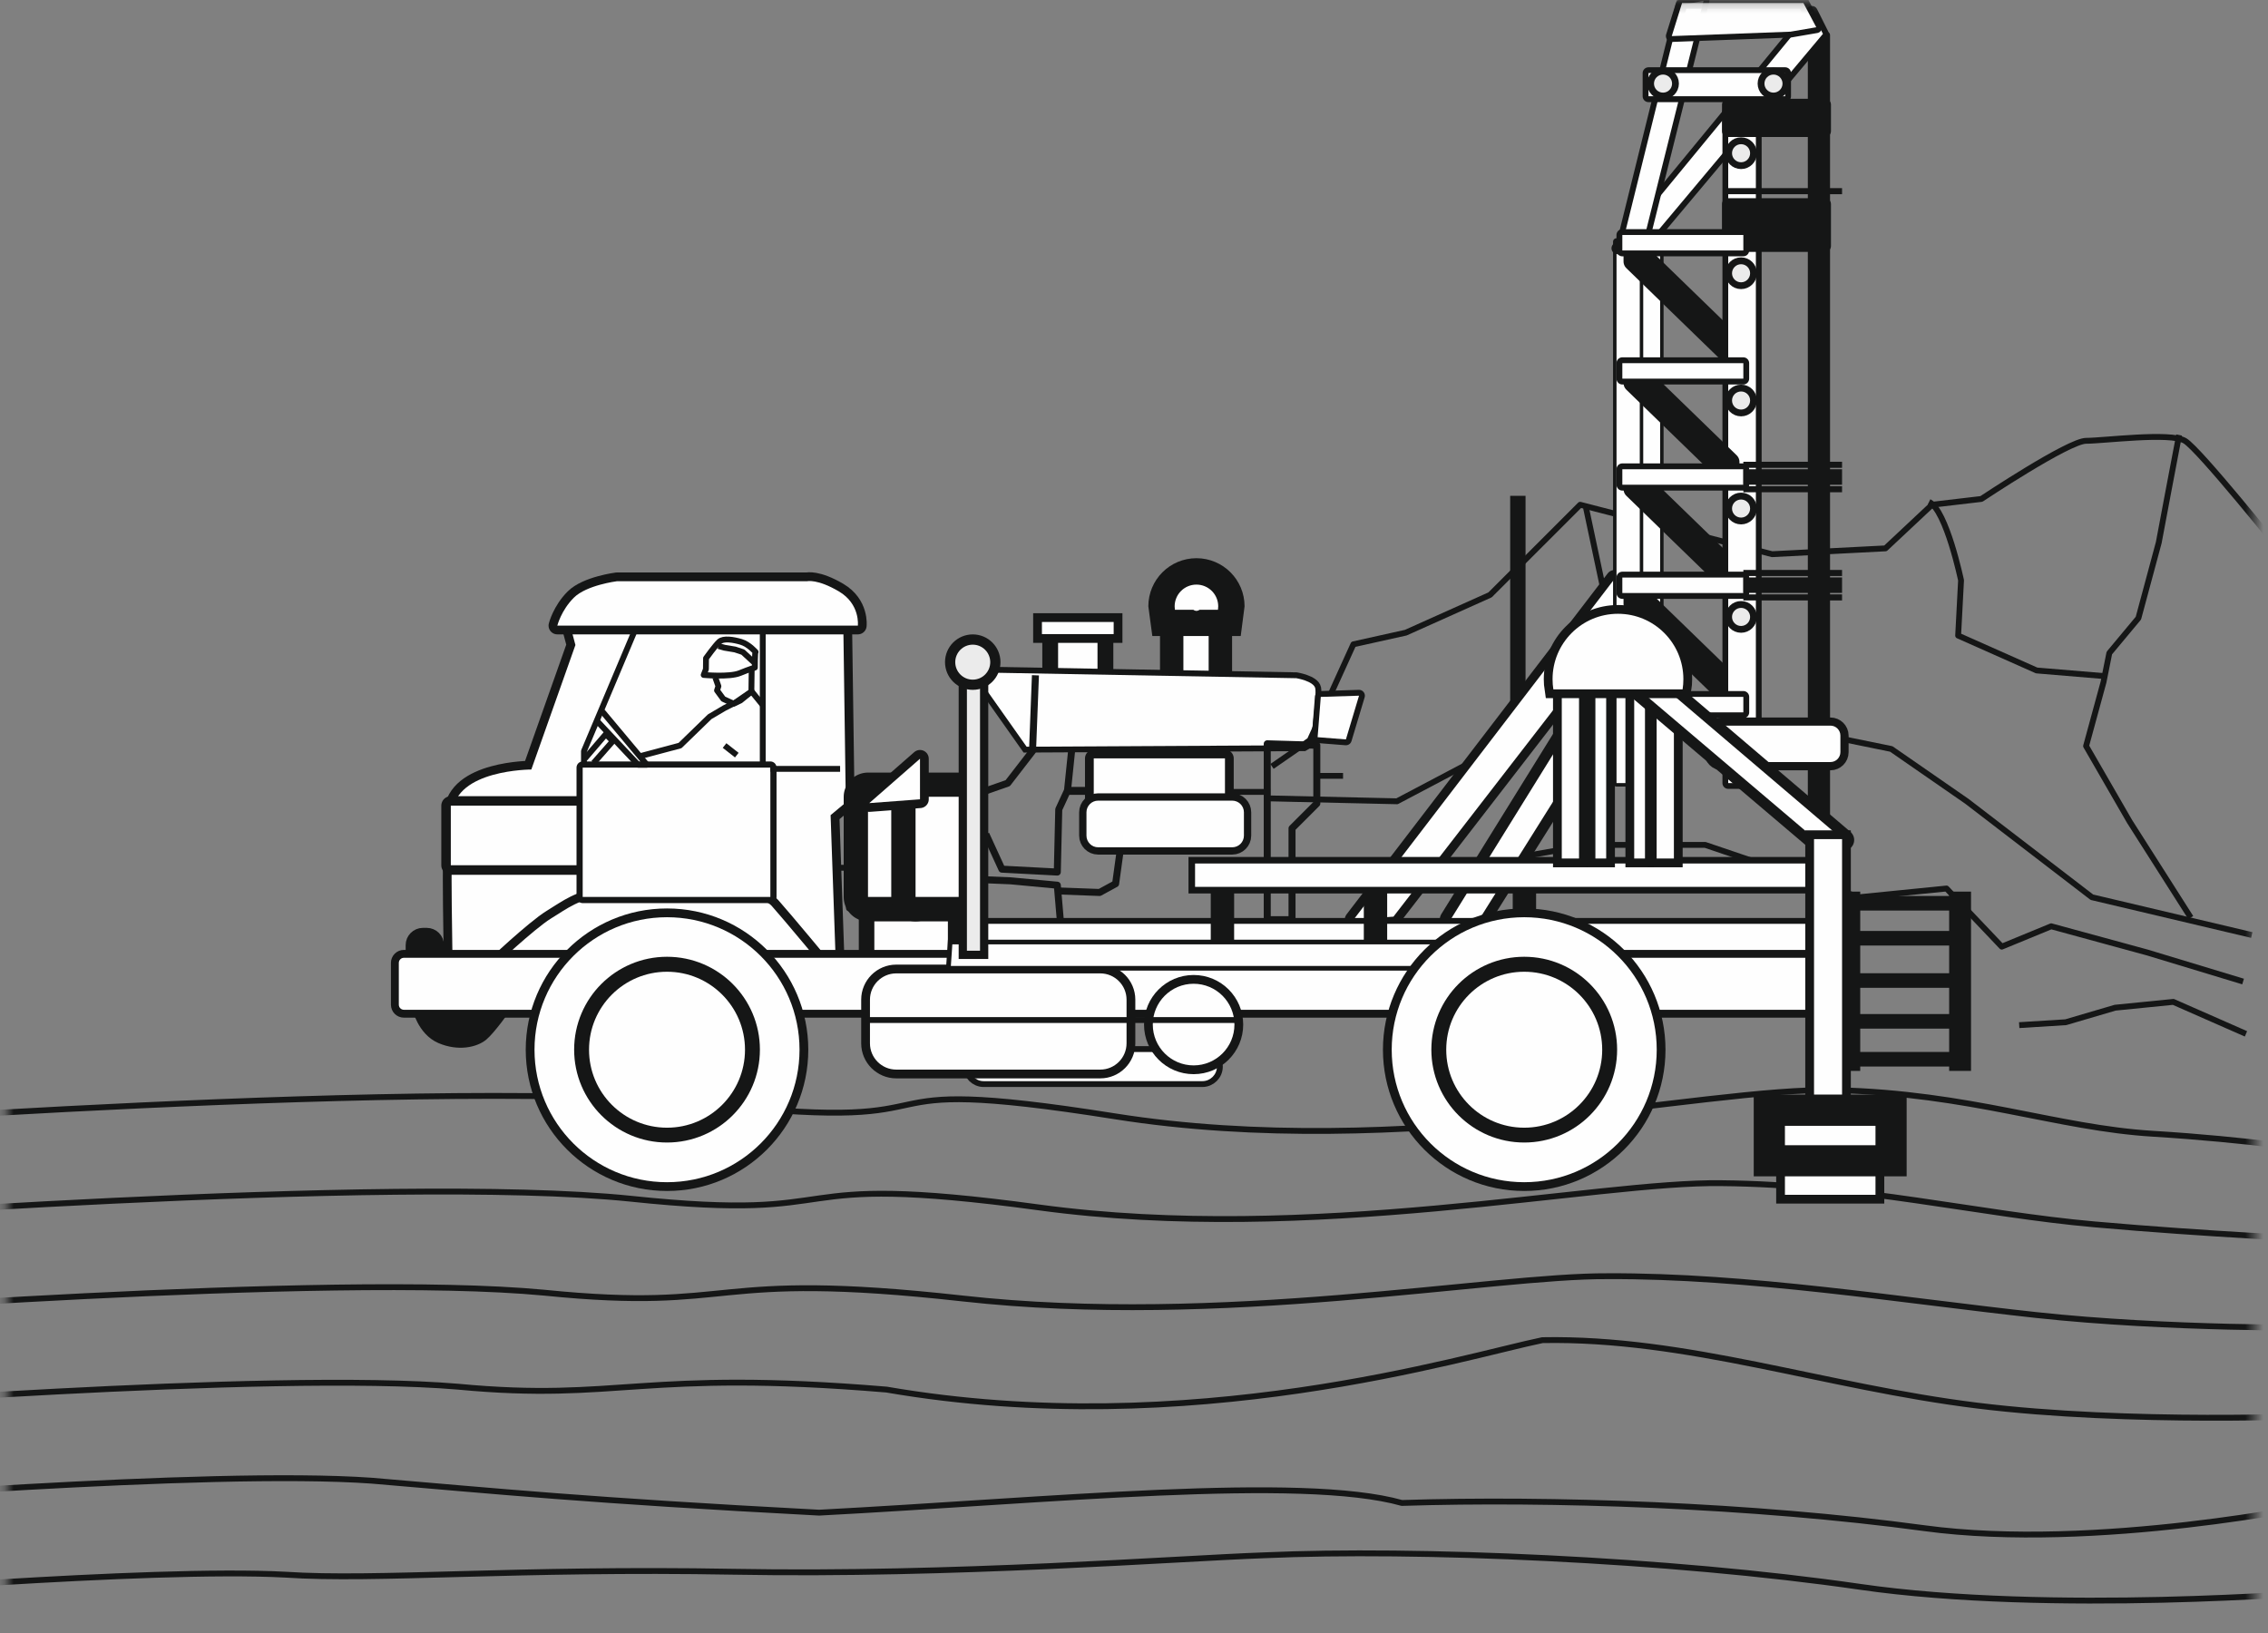 <?xml version="1.0" encoding="UTF-8"?>
<svg width="250px" height="180px" viewBox="0 0 250 180" version="1.1" xmlns="http://www.w3.org/2000/svg" xmlns:xlink="http://www.w3.org/1999/xlink">
    <rect x="0" y="0" width="250" height="180" fill="#808080" stroke="none"/>
    <!-- Generator: Sketch 51.2 (57519) - http://www.bohemiancoding.com/sketch -->
    <title>5</title>
    <desc>Created with Sketch.</desc>
    <defs>
        <polygon id="path-1" points="0.711 178.821 248.513 178.821 248.513 0.203 0.711 0.203"></polygon>
    </defs>
    <g id="5" stroke="none" stroke-width="1" fill="none" fill-rule="evenodd">
        <g id="Group-576">
            <polygon id="Stroke-382" stroke="#151616" stroke-width="3.485" points="116.635 69.893 120.979 69.893 120.979 73.79 116.635 73.79"></polygon>
            <mask id="mask-2" fill="white">
                <use xlink:href="#path-1"></use>
            </mask>
            <g id="Clip-385"></g>
            <polygon id="Fill-384" fill="#FEFEFE" mask="url(#mask-2)" points="116.633 73.793 120.977 73.793 120.977 69.895 116.633 69.895"></polygon>
            <polygon id="Stroke-386" stroke="#151616" stroke-width="5.161" mask="url(#mask-2)" points="130.446 74.119 133.231 74.119 133.231 66.992 130.446 66.992"></polygon>
            <polygon id="Fill-387" fill="#FEFEFE" mask="url(#mask-2)" points="130.444 74.127 133.229 74.127 133.229 67 130.444 67"></polygon>
            <path d="M131.884,64.43 C133.21,64.43 134.286,65.505 134.286,66.832 C134.286,66.959 134.275,67.083 134.257,67.205 L129.511,67.205 C129.492,67.083 129.482,66.959 129.482,66.832 C129.482,65.505 130.557,64.43 131.884,64.43 Z" id="Stroke-388" stroke="#151616" stroke-width="5.804" mask="url(#mask-2)"></path>
            <path d="M131.882,64.438 C133.208,64.438 134.284,65.514 134.284,66.84 C134.284,66.967 134.274,67.092 134.255,67.214 L129.509,67.214 C129.49,67.092 129.48,66.967 129.48,66.84 C129.48,65.514 130.555,64.438 131.882,64.438" id="Fill-389" fill="#FEFEFE" mask="url(#mask-2)"></path>
            <polygon id="Stroke-390" stroke="#151616" stroke-width="1.933" mask="url(#mask-2)" points="114.851 68.559 122.759 68.559 122.759 69.895 114.851 69.895"></polygon>
            <polygon id="Fill-391" fill="#FEFEFE" mask="url(#mask-2)" points="114.851 68.559 122.759 68.559 122.759 69.895 114.851 69.895"></polygon>
            <path d="M113.163,82.307 L107.378,74.112 L142.894,74.755 C142.894,74.755 144.822,75.076 144.983,75.88 C145.144,76.683 144.501,81.664 144.501,81.664 L143.697,82.146 L113.163,82.307 Z" id="Stroke-392" stroke="#151616" stroke-width="1.289" mask="url(#mask-2)"></path>
            <path d="M113.163,82.307 L107.378,74.112 L142.894,74.755 C142.894,74.755 144.822,75.076 144.983,75.88 C145.144,76.683 144.501,81.664 144.501,81.664 L143.697,82.146 L113.163,82.307 Z" id="Fill-393" fill="#FEFEFE" mask="url(#mask-2)"></path>
            <path d="M140.21,84.478 L144.376,81.594 L149.184,71.019 L154.953,69.738 L164.246,65.572 L174.182,55.638 L195.334,61.086 L207.833,60.445 L212.961,55.638 L218.409,54.997 C218.409,54.997 228.024,48.589 229.947,48.589 C231.869,48.589 239.241,47.627 240.843,48.589 C242.446,49.55 251.419,60.765 251.419,60.765" id="Stroke-394" stroke="#151616" stroke-width="0.645" stroke-linejoin="round" mask="url(#mask-2)"></path>
            <polyline id="Stroke-395" stroke="#151616" stroke-width="0.645" stroke-linejoin="round" mask="url(#mask-2)" points="139.89 88.003 153.991 88.323 177.066 76.147 208.474 82.555 216.807 88.323 230.588 98.898 248.214 103.064"></polyline>
            <path d="M174.823,55.959 L179.309,77.108" id="Stroke-396" stroke="#151616" stroke-width="0.645" stroke-linejoin="round" mask="url(#mask-2)"></path>
            <path d="M212.64,55.318 C214.563,56.279 216.165,63.97 216.165,63.97 L215.845,70.058 L224.498,73.903 L232.19,74.544" id="Stroke-397" stroke="#151616" stroke-width="0.645" stroke-linejoin="round" mask="url(#mask-2)"></path>
            <path d="M240.202,47.948 C239.882,49.55 237.959,59.804 237.959,59.804 L235.715,68.135 L232.51,71.981 L231.869,75.185 L229.947,82.235 L234.754,90.566 L241.484,101.141" id="Stroke-398" stroke="#151616" stroke-width="0.645" stroke-linejoin="round" mask="url(#mask-2)"></path>
            <path d="M158.798,96.014 C160.401,95.693 175.143,93.13 175.143,93.13 L187.963,93.13 L204.948,98.898 L214.563,97.937 L220.652,104.345 L226.101,102.102 L236.677,104.986 L247.253,108.191" id="Stroke-399" stroke="#151616" stroke-width="0.645" stroke-linejoin="round" mask="url(#mask-2)"></path>
            <polyline id="Stroke-400" stroke="#151616" stroke-width="0.645" stroke-linejoin="round" mask="url(#mask-2)" points="247.573 113.959 239.561 110.434 233.151 111.075 227.703 112.677 222.575 112.997"></polyline>
            <path d="M-25.802,124.329 C-25.802,124.329 49.512,118.561 78.997,121.766 C108.482,124.97 91.374,118.047 122.904,123.048 C154.433,128.049 187.577,119.807 202.385,120.164 C217.192,120.52 226.742,124.329 237.318,124.97 C247.894,125.611 255.906,126.893 255.906,126.893" id="Stroke-401" stroke="#151616" stroke-width="0.645" stroke-linejoin="round" mask="url(#mask-2)"></path>
            <path d="M-24.894,134.636 C-24.627,134.636 42.888,129.403 69.489,132.127 C95.075,134.824 84.477,129 114.511,133.088 C144.545,137.175 176.023,130.2 189.779,130.418 C204.95,130.555 218.196,133.836 230.855,134.957 C243.514,136.079 255.906,136.613 255.906,136.613" id="Stroke-402" stroke="#151616" stroke-width="0.645" stroke-linejoin="round" mask="url(#mask-2)"></path>
            <path d="M-23.986,144.944 C-23.452,144.944 36.265,140.244 59.981,142.487 C81.668,144.677 77.58,139.955 106.118,143.128 C134.656,146.302 164.47,140.594 177.173,140.672 C192.707,140.589 209.649,143.342 224.391,144.944 C239.134,146.546 255.906,146.333 255.906,146.333" id="Stroke-403" stroke="#151616" stroke-width="0.645" stroke-linejoin="round" mask="url(#mask-2)"></path>
            <path d="M-23.078,155.252 C-22.277,155.252 29.642,151.086 50.473,152.848 C68.261,154.531 70.683,150.909 97.725,153.169 C131.206,158.941 161.469,149.476 170.015,147.721 C185.912,147.419 201.103,152.849 217.929,154.931 C234.754,157.014 255.906,156.053 255.906,156.053" id="Stroke-404" stroke="#151616" stroke-width="0.645" stroke-linejoin="round" mask="url(#mask-2)"></path>
            <path d="M-22.17,165.559 C-21.102,165.559 23.018,161.927 40.966,163.21 C54.853,164.385 64.748,165.388 90.294,166.735 C115.459,165.413 143.453,162.553 154.525,165.666 C170.785,165.144 193.197,165.88 212.106,168.444 C231.015,171.007 255.906,165.773 255.906,165.773" id="Stroke-405" stroke="#151616" stroke-width="0.645" stroke-linejoin="round" mask="url(#mask-2)"></path>
            <path d="M-21.262,175.867 C-19.927,175.867 16.395,172.769 31.458,173.57 C41.446,174.238 56.89,172.817 80.94,173.25 C104.99,173.683 129.81,171.775 139.355,171.434 C155.978,170.693 184.01,171.862 205.002,174.906 C225.994,177.95 255.906,175.493 255.906,175.493" id="Stroke-406" stroke="#151616" stroke-width="0.645" stroke-linejoin="round" mask="url(#mask-2)"></path>
            <polygon id="Fill-407" fill="#151616" mask="url(#mask-2)" points="217.265 98.278 214.854 98.278 214.854 118.042 217.265 118.042"></polygon>
            <polygon id="Fill-408" fill="#151616" mask="url(#mask-2)" points="205.051 98.278 202.641 98.278 202.641 118.042 205.051 118.042"></polygon>
            <polygon id="Fill-409" fill="#151616" mask="url(#mask-2)" points="216.301 100.367 216.301 98.76 204.891 98.76 204.891 100.367"></polygon>
            <polygon id="Fill-410" fill="#151616" mask="url(#mask-2)" points="216.301 104.223 216.301 102.616 204.891 102.616 204.891 104.223"></polygon>
            <polygon id="Fill-411" fill="#151616" mask="url(#mask-2)" points="216.301 108.883 216.301 107.276 204.891 107.276 204.891 108.883"></polygon>
            <polygon id="Fill-412" fill="#151616" mask="url(#mask-2)" points="216.301 113.382 216.301 111.775 204.891 111.775 204.891 113.382"></polygon>
            <polygon id="Fill-413" fill="#151616" mask="url(#mask-2)" points="216.301 117.56 216.301 115.953 204.891 115.953 204.891 117.56"></polygon>
            <path d="M177.546,72.894 L159.886,101.379 L163.185,101.122 L178.803,76.229 C178.803,76.229 177.365,73.407 177.546,72.894 Z" id="Stroke-414" stroke="#151616" stroke-width="2.372" stroke-linejoin="round" mask="url(#mask-2)"></path>
            <path d="M177.552,72.891 L159.891,101.376 L163.191,101.12 L178.809,76.227 C178.809,76.227 177.37,73.404 177.552,72.891" id="Fill-415" fill="#FEFEFE" mask="url(#mask-2)"></path>
            <polygon id="Stroke-416" stroke="#151616" stroke-width="0.762" stroke-linejoin="round" mask="url(#mask-2)" points="180.431 26.641 182.995 26.641 182.995 86.318 180.431 86.318"></polygon>
            <polygon id="Fill-417" fill="#FEFEFE" mask="url(#mask-2)" points="180.431 26.638 182.995 26.638 182.995 86.316 180.431 86.316"></polygon>
            <polygon id="Fill-418" fill="#151616" mask="url(#mask-2)" points="166.466 54.653 168.16 54.653 168.16 81.4 166.466 81.4"></polygon>
            <path d="M177.979,63.795 L149.197,101.376 L153.599,101.038 L178.995,68.196 C178.995,68.196 177.641,64.472 177.979,63.795 Z" id="Stroke-419" stroke="#151616" stroke-width="1.933" stroke-linejoin="round" mask="url(#mask-2)"></path>
            <path d="M177.979,63.795 L149.197,101.376 L153.599,101.038 L178.995,68.196 C178.995,68.196 177.641,64.472 177.979,63.795" id="Fill-420" fill="#FEFEFE" mask="url(#mask-2)"></path>
            <polygon id="Stroke-421" stroke="#151616" stroke-width="0.762" stroke-linejoin="round" mask="url(#mask-2)" points="178.187 26.641 180.751 26.641 180.751 86.318 178.187 86.318"></polygon>
            <polygon id="Fill-422" fill="#FEFEFE" mask="url(#mask-2)" points="178.188 26.638 180.751 26.638 180.751 86.316 178.188 86.316"></polygon>
            <polygon id="Stroke-423" stroke="#151616" stroke-width="2.058" stroke-linejoin="round" mask="url(#mask-2)" points="190.71 37.519 179.99 27.116 179.99 28.822 190.71 39.225"></polygon>
            <polygon id="Fill-424" fill="#151616" mask="url(#mask-2)" points="190.704 37.523 179.984 27.12 179.984 28.826 190.704 39.229"></polygon>
            <polygon id="Stroke-425" stroke="#151616" stroke-width="2.058" stroke-linejoin="round" mask="url(#mask-2)" points="190.709 62.611 179.989 52.208 179.99 53.913 190.709 64.316"></polygon>
            <polygon id="Fill-426" fill="#151616" mask="url(#mask-2)" points="190.704 62.615 179.984 52.212 179.984 53.917 190.704 64.32"></polygon>
            <polygon id="Stroke-427" stroke="#151616" stroke-width="2.058" stroke-linejoin="round" mask="url(#mask-2)" points="190.709 75.278 179.989 64.875 179.989 66.58 190.71 76.983"></polygon>
            <polygon id="Fill-428" fill="#151616" mask="url(#mask-2)" points="190.704 75.282 179.984 64.879 179.984 66.584 190.704 76.987"></polygon>
            <polygon id="Fill-429" fill="#151616" mask="url(#mask-2)" points="169.323 95.965 166.747 95.965 166.747 106.731 169.323 106.731"></polygon>
            <polyline id="Stroke-430" stroke="#151616" stroke-width="0.773" stroke-linejoin="round" mask="url(#mask-2)" points="107.546 96.929 111.403 97.09 116.546 97.572 117.028 103.196 108.993 103.356"></polyline>
            <polygon id="Stroke-431" stroke="#151616" stroke-width="1.289" mask="url(#mask-2)" points="200.996 105.365 104.573 105.365 104.573 101.83 200.996 101.83"></polygon>
            <polygon id="Fill-432" fill="#FEFEFE" mask="url(#mask-2)" points="200.996 105.365 104.573 105.365 104.573 101.83 200.996 101.83"></polygon>
            <polygon id="Stroke-433" stroke="#151616" stroke-width="3.432" stroke-linejoin="round" mask="url(#mask-2)" points="96.38 105.428 104.487 105.428 104.487 98.859 96.38 98.859"></polygon>
            <polygon id="Fill-434" fill="#FEFEFE" mask="url(#mask-2)" points="96.378 105.435 104.485 105.435 104.485 98.866 96.378 98.866"></polygon>
            <polyline id="Stroke-435" stroke="#151616" stroke-width="0.645" stroke-linejoin="round" mask="url(#mask-2)" points="91.346 95.652 93.582 95.652 93.582 100.124 95.819 100.124"></polyline>
            <path d="M46.059,111.025 C46.059,111.025 46.618,113.541 48.575,114.379 C50.531,115.218 52.349,114.798 53.187,114.1 C54.026,113.401 55.703,111.025 55.703,111.025 L46.059,111.025 Z" id="Stroke-436" stroke="#151616" stroke-width="1.289" stroke-linejoin="round" mask="url(#mask-2)"></path>
            <path d="M46.059,111.025 C46.059,111.025 46.618,113.541 48.575,114.379 C50.531,115.218 52.349,114.798 53.187,114.1 C54.026,113.401 55.703,111.025 55.703,111.025 L46.059,111.025 Z" id="Fill-437" fill="#151616" mask="url(#mask-2)"></path>
            <path d="M46.618,102.919 L47.037,102.919 C47.729,102.919 48.295,103.485 48.295,104.177 L48.295,105.155 C48.295,105.847 47.729,106.413 47.037,106.413 L46.618,106.413 C45.926,106.413 45.36,105.847 45.36,105.155 L45.36,104.177 C45.36,103.485 45.926,102.919 46.618,102.919 Z" id="Stroke-438" stroke="#151616" stroke-width="1.289" stroke-linejoin="round" mask="url(#mask-2)"></path>
            <path d="M46.618,102.919 L47.037,102.919 C47.729,102.919 48.295,103.485 48.295,104.177 L48.295,105.155 C48.295,105.847 47.729,106.413 47.037,106.413 L46.618,106.413 C45.926,106.413 45.36,105.847 45.36,105.155 L45.36,104.177 C45.36,103.485 45.926,102.919 46.618,102.919" id="Fill-439" fill="#151616" mask="url(#mask-2)"></path>
            <path d="M92.953,68.609 L62.762,68.609 L63.428,71.096 L58.568,84.821 C58.568,84.821 50.182,84.82 49.902,89.572 C49.623,94.324 49.902,106.622 49.902,106.622 L57.17,106.902 L92.115,105.784 L91.556,89.852 L93.233,88.454 L92.953,68.609 Z" id="Stroke-440" stroke="#151616" stroke-width="1.933" stroke-linejoin="round" mask="url(#mask-2)"></path>
            <path d="M92.953,68.609 L62.762,68.609 L63.428,71.096 L58.568,84.821 C58.568,84.821 50.182,84.82 49.902,89.572 C49.623,94.324 49.902,106.622 49.902,106.622 L57.17,106.902 L92.115,105.784 L91.556,89.852 L93.233,88.454 L92.953,68.609 Z" id="Fill-441" fill="#FEFEFE" mask="url(#mask-2)"></path>
            <path d="M84.078,68.679 L84.078,98.727" id="Stroke-442" stroke="#151616" stroke-width="0.645" stroke-linejoin="round" mask="url(#mask-2)"></path>
            <polyline id="Stroke-443" stroke="#151616" stroke-width="0.645" stroke-linejoin="round" mask="url(#mask-2)" points="70.379 68.539 64.369 82.794 64.369 98.587 84.357 98.866"></polyline>
            <path d="M49.832,89.223 L64.369,89.223" id="Stroke-444" stroke="#151616" stroke-width="1.289" stroke-linejoin="round" mask="url(#mask-2)"></path>
            <path d="M49.832,94.953 L64.23,94.953" id="Stroke-445" stroke="#151616" stroke-width="1.289" stroke-linejoin="round" mask="url(#mask-2)"></path>
            <path d="M61.434,68.958 L94.561,68.958 C94.561,68.958 94.84,66.583 92.464,65.185 C90.088,63.788 88.97,64.067 88.97,64.067 L68.003,64.067 C68.003,64.067 64.649,64.486 63.251,65.884 C61.853,67.281 61.434,68.958 61.434,68.958 Z" id="Stroke-446" stroke="#151616" stroke-width="1.933" stroke-linejoin="round" mask="url(#mask-2)"></path>
            <path d="M61.434,68.958 L94.561,68.958 C94.561,68.958 94.84,66.583 92.464,65.185 C90.088,63.788 88.97,64.067 88.97,64.067 L68.003,64.067 C68.003,64.067 64.649,64.486 63.251,65.884 C61.853,67.281 61.434,68.958 61.434,68.958" id="Fill-447" fill="#FEFEFE" mask="url(#mask-2)"></path>
            <path d="M54.305,106.693 C54.305,106.693 58.918,102.36 60.735,101.242 C62.552,100.124 63.95,99.006 66.466,98.866 C68.982,98.727 78.347,98.866 78.347,98.866 C78.347,98.866 83.798,98.447 85.056,99.844 C86.314,101.242 91.066,106.972 91.066,106.972 C91.066,106.972 53.886,106.832 54.305,106.693 Z" id="Stroke-448" stroke="#151616" stroke-width="1.933" stroke-linejoin="round" mask="url(#mask-2)"></path>
            <path d="M54.305,106.693 C54.305,106.693 58.918,102.36 60.735,101.242 C62.552,100.124 63.95,99.006 66.466,98.866 C68.982,98.727 78.347,98.866 78.347,98.866 C78.347,98.866 83.798,98.447 85.056,99.844 C86.314,101.242 91.066,106.972 91.066,106.972 C91.066,106.972 53.886,106.832 54.305,106.693" id="Fill-449" fill="#FEFEFE" mask="url(#mask-2)"></path>
            <path d="M44.521,105.574 L200.115,105.574 C200.423,105.574 200.675,105.826 200.675,106.133 L200.675,110.746 C200.675,111.053 200.423,111.304 200.115,111.304 L44.521,111.304 C44.213,111.304 43.962,111.053 43.962,110.746 L43.962,106.133 C43.962,105.826 44.213,105.574 44.521,105.574 Z" id="Stroke-450" stroke="#151616" stroke-width="1.74" stroke-linejoin="round" mask="url(#mask-2)"></path>
            <path d="M44.521,105.574 L200.115,105.574 C200.423,105.574 200.674,105.826 200.674,106.133 L200.674,110.746 C200.674,111.053 200.423,111.304 200.115,111.304 L44.521,111.304 C44.213,111.304 43.962,111.053 43.962,110.746 L43.962,106.133 C43.962,105.826 44.213,105.574 44.521,105.574" id="Fill-451" fill="#FEFEFE" mask="url(#mask-2)"></path>
            <polygon id="Stroke-452" stroke="#151616" stroke-width="2.098" stroke-linejoin="round" mask="url(#mask-2)" points="64.229 88.809 49.693 88.809 49.693 95.377 64.229 95.377"></polygon>
            <polygon id="Fill-453" fill="#FEFEFE" mask="url(#mask-2)" points="64.23 88.804 49.693 88.804 49.693 95.372 64.23 95.372"></polygon>
            <polygon id="Stroke-454" stroke="#151616" stroke-width="1.359" stroke-linejoin="round" mask="url(#mask-2)" points="64.23 84.611 84.917 84.611 84.917 98.866 64.23 98.866"></polygon>
            <polygon id="Fill-455" fill="#FEFEFE" mask="url(#mask-2)" points="64.23 84.611 84.916 84.611 84.916 98.866 64.23 98.866"></polygon>
            <path d="M92.604,84.751 L84.916,84.751" id="Stroke-456" stroke="#151616" stroke-width="0.645" stroke-linejoin="round" mask="url(#mask-2)"></path>
            <path d="M73.525,101.102 C81.592,101.102 88.131,107.641 88.131,115.707 C88.131,123.773 81.592,130.311 73.525,130.311 C65.458,130.311 58.918,123.773 58.918,115.707 C58.918,107.641 65.458,101.102 73.525,101.102 Z" id="Stroke-457" stroke="#151616" stroke-width="1.933" stroke-linejoin="round" mask="url(#mask-2)"></path>
            <path d="M73.525,101.102 C81.592,101.102 88.131,107.641 88.131,115.707 C88.131,123.773 81.592,130.311 73.525,130.311 C65.458,130.311 58.918,123.773 58.918,115.707 C58.918,107.641 65.458,101.102 73.525,101.102" id="Fill-458" fill="#FEFEFE" mask="url(#mask-2)"></path>
            <path d="M73.526,107.104 C78.274,107.104 82.122,110.952 82.122,115.699 C82.122,120.445 78.274,124.294 73.526,124.294 C68.778,124.294 64.93,120.445 64.93,115.699 C64.93,110.952 68.778,107.104 73.526,107.104 Z" id="Stroke-459" stroke="#151616" stroke-width="3.285" stroke-linejoin="round" mask="url(#mask-2)"></path>
            <path d="M73.525,107.112 C78.272,107.112 82.121,110.96 82.121,115.707 C82.121,120.454 78.272,124.302 73.525,124.302 C68.777,124.302 64.928,120.454 64.928,115.707 C64.928,110.96 68.777,107.112 73.525,107.112" id="Fill-460" fill="#FEFEFE" mask="url(#mask-2)"></path>
            <polygon id="Stroke-461" stroke="#151616" stroke-width="5.362" stroke-linejoin="round" mask="url(#mask-2)" points="95.681 87.839 100.923 87.839 100.923 98.879 95.681 98.879"></polygon>
            <polygon id="Fill-462" fill="#FEFEFE" mask="url(#mask-2)" points="95.679 87.825 100.921 87.825 100.921 98.866 95.679 98.866"></polygon>
            <polygon id="Stroke-463" stroke="#151616" stroke-width="5.362" stroke-linejoin="round" mask="url(#mask-2)" points="106.164 87.839 100.923 87.839 100.923 98.879 106.164 98.879"></polygon>
            <polygon id="Fill-464" fill="#FEFEFE" mask="url(#mask-2)" points="106.162 87.825 100.921 87.825 100.921 98.866 106.162 98.866"></polygon>
            <polygon id="Stroke-465" stroke="#151616" stroke-width="1.933" stroke-linejoin="round" mask="url(#mask-2)" points="101.41 88.105 101.41 83.633 95.819 88.524"></polygon>
            <polygon id="Fill-466" fill="#FEFEFE" mask="url(#mask-2)" points="101.41 88.105 101.41 83.633 95.819 88.524"></polygon>
            <polyline id="Stroke-467" stroke="#151616" stroke-width="0.773" stroke-linejoin="round" mask="url(#mask-2)" points="114.135 74.434 113.814 82.789 111.082 86.324 107.868 87.449"></polyline>
            <polyline id="Stroke-468" stroke="#151616" stroke-width="0.773" stroke-linejoin="round" mask="url(#mask-2)" points="118.153 82.468 117.671 87.127 116.706 89.216 116.546 96.125 110.439 95.804 108.671 91.948"></polyline>
            <polyline id="Stroke-469" stroke="#151616" stroke-width="0.773" stroke-linejoin="round" mask="url(#mask-2)" points="116.867 98.214 121.206 98.375 122.974 97.411 123.617 92.751 122.813 88.413 121.528 87.127 117.671 87.127"></polyline>
            <path d="M117.831,87.288 L140.009,87.288" id="Stroke-470" stroke="#151616" stroke-width="0.645" stroke-linejoin="round" mask="url(#mask-2)"></path>
            <polygon id="Stroke-471" stroke="#151616" stroke-width="0.773" stroke-linejoin="round" mask="url(#mask-2)" points="139.687 81.986 139.687 101.371 142.419 101.371 142.419 91.305 145.151 88.573 145.151 82.146"></polygon>
            <path d="M144.83,85.52 L148.044,85.52" id="Stroke-472" stroke="#151616" stroke-width="0.645" stroke-linejoin="round" mask="url(#mask-2)"></path>
            <polygon id="Fill-473" fill="#151616" mask="url(#mask-2)" points="152.908 95.965 150.332 95.965 150.332 106.731 152.908 106.731"></polygon>
            <polygon id="Stroke-474" stroke="#151616" stroke-width="1.933" stroke-linejoin="round" mask="url(#mask-2)" points="120.564 83.594 135.027 83.594 135.027 88.235 120.564 88.235"></polygon>
            <polygon id="Fill-475" fill="#FEFEFE" mask="url(#mask-2)" points="120.564 83.592 135.027 83.592 135.027 88.233 120.564 88.233"></polygon>
            <path d="M121.044,88.25 L135.83,88.25 C136.537,88.25 137.115,88.829 137.115,89.535 L137.115,92.107 C137.115,92.814 136.537,93.392 135.83,93.392 L121.044,93.392 C120.337,93.392 119.759,92.814 119.759,92.107 L119.759,89.535 C119.759,88.829 120.337,88.25 121.044,88.25 Z" id="Stroke-476" stroke="#151616" stroke-width="1.611" stroke-linejoin="round" mask="url(#mask-2)"></path>
            <path d="M121.045,88.252 L135.831,88.252 C136.538,88.252 137.116,88.83 137.116,89.537 L137.116,92.109 C137.116,92.816 136.538,93.394 135.831,93.394 L121.045,93.394 C120.338,93.394 119.76,92.816 119.76,92.109 L119.76,89.537 C119.76,88.83 120.338,88.252 121.045,88.252" id="Fill-477" fill="#FEFEFE" mask="url(#mask-2)"></path>
            <path d="M108.43,115.958 L132.536,115.958 C133.42,115.958 134.143,116.681 134.143,117.564 L134.143,117.565 C134.143,118.448 133.42,119.171 132.536,119.171 L108.43,119.171 C107.546,119.171 106.823,118.448 106.823,117.565 L106.823,117.564 C106.823,116.681 107.546,115.958 108.43,115.958 Z" id="Stroke-478" stroke="#151616" stroke-width="1.289" stroke-linejoin="round" mask="url(#mask-2)"></path>
            <path d="M108.43,115.958 L132.536,115.958 C133.42,115.958 134.143,116.681 134.143,117.564 L134.143,117.565 C134.143,118.448 133.42,119.171 132.536,119.171 L108.43,119.171 C107.546,119.171 106.823,118.448 106.823,117.565 L106.823,117.564 C106.823,116.681 107.546,115.958 108.43,115.958" id="Fill-479" fill="#FEFEFE" mask="url(#mask-2)"></path>
            <path d="M98.787,107.293 L121.286,107.293 C122.877,107.293 124.179,108.595 124.179,110.185 L124.179,115.006 C124.179,116.597 122.877,117.898 121.286,117.898 L98.787,117.898 C97.197,117.898 95.895,116.597 95.895,115.006 L95.895,110.185 C95.895,108.595 97.197,107.293 98.787,107.293 Z" id="Stroke-480" stroke="#151616" stroke-width="1.933" mask="url(#mask-2)"></path>
            <path d="M98.787,107.293 L121.286,107.293 C122.877,107.293 124.179,108.595 124.179,110.185 L124.179,115.006 C124.179,116.597 122.877,117.898 121.286,117.898 L98.787,117.898 C97.197,117.898 95.895,116.597 95.895,115.006 L95.895,110.185 C95.895,108.595 97.197,107.293 98.787,107.293" id="Fill-481" fill="#FEFEFE" mask="url(#mask-2)"></path>
            <path d="M131.572,108.436 C134.057,108.436 136.071,110.451 136.071,112.935 C136.071,115.42 134.057,117.435 131.572,117.435 C129.087,117.435 127.072,115.42 127.072,112.935 C127.072,110.451 129.087,108.436 131.572,108.436 Z" id="Stroke-482" stroke="#151616" stroke-width="1.933" mask="url(#mask-2)"></path>
            <path d="M131.572,108.436 C134.057,108.436 136.071,110.451 136.071,112.935 C136.071,115.42 134.057,117.435 131.572,117.435 C129.087,117.435 127.072,115.42 127.072,112.935 C127.072,110.451 129.087,108.436 131.572,108.436" id="Fill-483" fill="#FEFEFE" mask="url(#mask-2)"></path>
            <path d="M95.573,112.435 L136.392,112.435" id="Stroke-484" stroke="#151616" stroke-width="0.645" mask="url(#mask-2)"></path>
            <polygon id="Fill-485" fill="#151616" mask="url(#mask-2)" points="136.037 95.965 133.461 95.965 133.461 106.731 136.037 106.731"></polygon>
            <polygon id="Fill-486" fill="#FEFEFE" mask="url(#mask-2)" points="104.734 103.838 158.958 103.838 158.565 106.731 104.537 106.731"></polygon>
            <polygon id="Stroke-487" stroke="#151616" stroke-width="0.516" mask="url(#mask-2)" points="104.734 103.838 158.958 103.838 158.565 106.731 104.537 106.731"></polygon>
            <path d="M168.013,101.102 C176.08,101.102 182.62,107.641 182.62,115.707 C182.62,123.773 176.08,130.311 168.013,130.311 C159.946,130.311 153.407,123.773 153.407,115.707 C153.407,107.641 159.946,101.102 168.013,101.102 Z" id="Stroke-488" stroke="#151616" stroke-width="1.933" stroke-linejoin="round" mask="url(#mask-2)"></path>
            <path d="M168.013,101.102 C176.08,101.102 182.62,107.641 182.62,115.707 C182.62,123.773 176.08,130.311 168.013,130.311 C159.946,130.311 153.407,123.773 153.407,115.707 C153.407,107.641 159.946,101.102 168.013,101.102" id="Fill-489" fill="#FEFEFE" mask="url(#mask-2)"></path>
            <path d="M168.016,107.104 C172.763,107.104 176.612,110.952 176.612,115.699 C176.612,120.445 172.763,124.294 168.016,124.294 C163.268,124.294 159.419,120.445 159.419,115.699 C159.419,110.952 163.268,107.104 168.016,107.104 Z" id="Stroke-490" stroke="#151616" stroke-width="3.285" stroke-linejoin="round" mask="url(#mask-2)"></path>
            <path d="M168.013,107.112 C172.761,107.112 176.61,110.96 176.61,115.707 C176.61,120.454 172.761,124.302 168.013,124.302 C163.266,124.302 159.417,120.454 159.417,115.707 C159.417,110.96 163.266,107.112 168.013,107.112" id="Fill-491" fill="#FEFEFE" mask="url(#mask-2)"></path>
            <polygon id="Stroke-492" stroke="#151616" stroke-width="1.448" mask="url(#mask-2)" points="200.217 97.759 200.217 95.184 131.73 95.184 131.73 97.759"></polygon>
            <polygon id="Fill-493" fill="#FEFEFE" mask="url(#mask-2)" points="200.218 97.756 200.218 95.181 131.731 95.181 131.731 97.756"></polygon>
            <polyline id="Stroke-494" stroke="#151616" stroke-width="0.645" stroke-linejoin="round" mask="url(#mask-2)" points="64.469 83.62 66.779 80.926 67.549 81.695 65.431 84.101"></polyline>
            <polyline id="Stroke-495" stroke="#151616" stroke-width="0.645" stroke-linejoin="round" mask="url(#mask-2)" points="65.816 79.482 70.34 84.294 71.303 84.294 66.394 78.424"></polyline>
            <path d="M83.288,71.867 C83.288,71.867 82.552,71.013 81.703,70.758 C80.853,70.503 79.741,70.321 79.291,70.731 C78.841,71.14 77.826,72.558 77.826,72.558 L77.812,73.763 L77.567,74.398 C77.567,74.398 80.399,74.66 81.541,74.197 C82.683,73.734 83.207,73.586 83.207,73.586 C83.207,73.586 83.204,71.819 83.288,71.867 Z" id="Stroke-496" stroke="#151616" stroke-width="0.645" stroke-linejoin="round" mask="url(#mask-2)"></path>
            <polyline id="Stroke-497" stroke="#151616" stroke-width="0.645" stroke-linejoin="round" mask="url(#mask-2)" points="78.847 74.673 79.189 75.638 79.038 76.104 79.726 77.042 80.865 77.569 81.614 77.216 82.824 76.239 82.861 73.613"></polyline>
            <polyline id="Stroke-498" stroke="#151616" stroke-width="0.645" stroke-linejoin="round" mask="url(#mask-2)" points="84.103 77.75 82.852 76.21 81.024 77.461 79.868 78.039 78.232 79.001 74.96 82.177 70.629 83.331"></polyline>
            <path d="M79.868,82.177 L81.216,83.235" id="Stroke-499" stroke="#151616" stroke-width="0.645" stroke-linejoin="round" mask="url(#mask-2)"></path>
            <polyline id="Stroke-500" stroke="#151616" stroke-width="0.645" stroke-linejoin="round" mask="url(#mask-2)" points="79.195 71.206 79.868 71.399 81.024 71.591 81.89 71.88 83.141 73.035"></polyline>
            <polygon id="Stroke-501" stroke="#151616" stroke-width="0.762" stroke-linejoin="round" mask="url(#mask-2)" points="199.658 3.868 201.343 3.868 201.343 91.068 199.658 91.068"></polygon>
            <polygon id="Fill-502" fill="#151616" mask="url(#mask-2)" points="199.66 3.867 201.344 3.867 201.344 91.067 199.66 91.067"></polygon>
            <polygon id="Stroke-503" stroke="#151616" stroke-width="1.289" stroke-linejoin="round" mask="url(#mask-2)" points="200.938 3.735 180.716 27.851 178.279 27.364 199.719 1.299"></polygon>
            <polygon id="Fill-504" fill="#FEFEFE" mask="url(#mask-2)" points="200.938 3.735 180.716 27.851 178.279 27.364 199.719 1.299"></polygon>
            <polygon id="Stroke-505" stroke="#151616" stroke-width="1.289" stroke-linejoin="round" mask="url(#mask-2)" points="185.345 0.568 178.767 27.12 180.959 27.364 187.781 0.081"></polygon>
            <polygon id="Fill-506" fill="#FEFEFE" mask="url(#mask-2)" points="185.345 0.568 178.767 27.12 180.959 27.364 187.781 0.081"></polygon>
            <polygon id="Stroke-507" stroke="#151616" stroke-width="1.273" stroke-linejoin="round" mask="url(#mask-2)" points="190.5 12.26 193.548 12.26 193.548 86.316 190.5 86.316"></polygon>
            <polygon id="Fill-508" fill="#FEFEFE" mask="url(#mask-2)" points="190.5 12.261 193.548 12.261 193.548 86.316 190.5 86.316"></polygon>
            <path d="M201.772,79.991 L189.852,79.991 C189.249,79.991 188.757,80.483 188.757,81.085 L188.757,82.91 C188.757,83.512 189.249,84.004 189.852,84.004 L201.772,84.004 C202.374,84.004 202.867,83.512 202.867,82.91 L202.867,81.085 C202.867,80.483 202.374,79.991 201.772,79.991 Z" id="Stroke-509" stroke="#151616" stroke-width="1.807" stroke-linejoin="round" mask="url(#mask-2)"></path>
            <path d="M201.771,79.984 L189.85,79.984 C189.248,79.984 188.756,80.476 188.756,81.078 L188.756,82.903 C188.756,83.505 189.248,83.998 189.85,83.998 L201.771,83.998 C202.373,83.998 202.865,83.505 202.865,82.903 L202.865,81.078 C202.865,80.476 202.373,79.984 201.771,79.984" id="Fill-510" fill="#FEFEFE" mask="url(#mask-2)"></path>
            <polygon id="Stroke-511" stroke="#151616" stroke-width="1.289" stroke-linejoin="round" mask="url(#mask-2)" points="192.167 76.815 181.446 76.815 181.446 78.521 192.167 78.521"></polygon>
            <polygon id="Fill-512" fill="#FEFEFE" mask="url(#mask-2)" points="192.167 76.815 181.446 76.815 181.446 78.521 192.167 78.521"></polygon>
            <polygon id="Stroke-513" stroke="#151616" stroke-width="1.289" stroke-linejoin="round" mask="url(#mask-2)" points="201.181 22.491 190.461 22.491 190.461 27.12 201.181 27.12"></polygon>
            <polygon id="Fill-514" fill="#151616" mask="url(#mask-2)" points="201.181 22.492 190.461 22.492 190.461 27.12 201.181 27.12"></polygon>
            <polygon id="Stroke-515" stroke="#151616" stroke-width="1.289" stroke-linejoin="round" mask="url(#mask-2)" points="201.181 11.531 190.461 11.531 190.461 14.454 201.181 14.454"></polygon>
            <polygon id="Fill-516" fill="#151616" mask="url(#mask-2)" points="201.181 11.53 190.461 11.53 190.461 14.453 201.181 14.453"></polygon>
            <polygon id="Stroke-517" stroke="#151616" stroke-width="2.058" stroke-linejoin="round" mask="url(#mask-2)" points="190.71 50.918 179.99 40.515 179.99 42.22 190.71 52.623"></polygon>
            <polygon id="Fill-518" fill="#151616" mask="url(#mask-2)" points="190.704 50.922 179.984 40.519 179.984 42.224 190.704 52.627"></polygon>
            <polygon id="Stroke-519" stroke="#151616" stroke-width="1.289" stroke-linejoin="round" mask="url(#mask-2)" points="192.165 40.031 178.827 40.031 178.827 41.737 192.165 41.737"></polygon>
            <polygon id="Fill-520" fill="#FEFEFE" mask="url(#mask-2)" points="192.167 40.031 178.829 40.031 178.829 41.737 192.167 41.737"></polygon>
            <polygon id="Stroke-521" stroke="#151616" stroke-width="1.289" stroke-linejoin="round" mask="url(#mask-2)" points="192.165 51.724 178.827 51.724 178.827 53.43 192.165 53.43"></polygon>
            <polygon id="Fill-522" fill="#FEFEFE" mask="url(#mask-2)" points="192.167 51.724 178.829 51.724 178.829 53.43 192.167 53.43"></polygon>
            <polygon id="Stroke-523" stroke="#151616" stroke-width="1.289" stroke-linejoin="round" mask="url(#mask-2)" points="192.165 63.661 178.827 63.661 178.827 65.366 192.165 65.366"></polygon>
            <polygon id="Fill-524" fill="#FEFEFE" mask="url(#mask-2)" points="192.167 63.661 178.829 63.661 178.829 65.366 192.167 65.366"></polygon>
            <polygon id="Stroke-525" stroke="#151616" stroke-width="1.289" stroke-linejoin="round" mask="url(#mask-2)" points="192.165 25.902 178.827 25.902 178.827 27.608 192.165 27.608"></polygon>
            <polygon id="Fill-526" fill="#FEFEFE" mask="url(#mask-2)" points="192.167 25.902 178.829 25.902 178.829 27.608 192.167 27.608"></polygon>
            <polygon id="Stroke-527" stroke="#151616" stroke-width="1.289" stroke-linejoin="round" mask="url(#mask-2)" points="196.776 8.06 181.713 8.06 181.713 10.614 196.776 10.614"></polygon>
            <polygon id="Fill-528" fill="#FEFEFE" mask="url(#mask-2)" points="196.776 8.053 181.713 8.053 181.713 10.608 196.776 10.608"></polygon>
            <polygon id="Stroke-529" stroke="#151616" stroke-width="1.289" stroke-linejoin="round" mask="url(#mask-2)" points="185.414 0.324 198.784 0.324 200.206 3.004 197.361 3.491 184.276 3.978"></polygon>
            <polygon id="Fill-530" fill="#FEFEFE" mask="url(#mask-2)" points="185.415 0.324 198.785 0.324 200.207 3.004 197.362 3.491 184.277 3.978"></polygon>
            <path d="M183.315,8.215 C183.866,8.215 184.312,8.661 184.312,9.211 C184.312,9.762 183.866,10.208 183.315,10.208 C182.765,10.208 182.319,9.762 182.319,9.211 C182.319,8.661 182.765,8.215 183.315,8.215 Z" id="Stroke-531" stroke="#151616" stroke-width="1.504" mask="url(#mask-2)"></path>
            <path d="M183.314,8.218 C183.865,8.218 184.311,8.664 184.311,9.215 C184.311,9.765 183.865,10.211 183.314,10.211 C182.764,10.211 182.318,9.765 182.318,9.215 C182.318,8.664 182.764,8.218 183.314,8.218" id="Fill-532" fill="#EBEBEB" mask="url(#mask-2)"></path>
            <path d="M195.491,8.215 C196.041,8.215 196.487,8.661 196.487,9.211 C196.487,9.762 196.041,10.208 195.491,10.208 C194.94,10.208 194.494,9.762 194.494,9.211 C194.494,8.661 194.94,8.215 195.491,8.215 Z" id="Stroke-533" stroke="#151616" stroke-width="1.504" mask="url(#mask-2)"></path>
            <path d="M195.49,8.218 C196.04,8.218 196.487,8.664 196.487,9.215 C196.487,9.765 196.04,10.211 195.49,10.211 C194.939,10.211 194.493,9.765 194.493,9.215 C194.493,8.664 194.939,8.218 195.49,8.218" id="Fill-534" fill="#EBEBEB" mask="url(#mask-2)"></path>
            <path d="M191.918,29.121 C192.468,29.121 192.915,29.567 192.915,30.118 C192.915,30.668 192.468,31.114 191.918,31.114 C191.367,31.114 190.921,30.668 190.921,30.118 C190.921,29.567 191.367,29.121 191.918,29.121 Z" id="Stroke-535" stroke="#151616" stroke-width="1.504" mask="url(#mask-2)"></path>
            <path d="M191.917,29.124 C192.467,29.124 192.914,29.571 192.914,30.121 C192.914,30.672 192.467,31.118 191.917,31.118 C191.366,31.118 190.92,30.672 190.92,30.121 C190.92,29.571 191.366,29.124 191.917,29.124" id="Fill-536" fill="#EBEBEB" mask="url(#mask-2)"></path>
            <path d="M191.918,43.147 C192.468,43.147 192.915,43.593 192.915,44.144 C192.915,44.694 192.468,45.14 191.918,45.14 C191.367,45.14 190.921,44.694 190.921,44.144 C190.921,43.593 191.367,43.147 191.918,43.147 Z" id="Stroke-537" stroke="#151616" stroke-width="1.504" mask="url(#mask-2)"></path>
            <path d="M191.917,43.15 C192.467,43.15 192.914,43.596 192.914,44.147 C192.914,44.698 192.467,45.144 191.917,45.144 C191.366,45.144 190.92,44.698 190.92,44.147 C190.92,43.596 191.366,43.15 191.917,43.15" id="Fill-538" fill="#EBEBEB" mask="url(#mask-2)"></path>
            <path d="M191.918,55.056 C192.468,55.056 192.915,55.502 192.915,56.053 C192.915,56.603 192.468,57.049 191.918,57.049 C191.367,57.049 190.921,56.603 190.921,56.053 C190.921,55.502 191.367,55.056 191.918,55.056 Z" id="Stroke-539" stroke="#151616" stroke-width="1.504" mask="url(#mask-2)"></path>
            <path d="M191.917,55.059 C192.467,55.059 192.914,55.505 192.914,56.056 C192.914,56.606 192.467,57.052 191.917,57.052 C191.366,57.052 190.92,56.606 190.92,56.056 C190.92,55.505 191.366,55.059 191.917,55.059" id="Fill-540" fill="#EBEBEB" mask="url(#mask-2)"></path>
            <path d="M191.918,67.002 C192.468,67.002 192.915,67.448 192.915,67.999 C192.915,68.549 192.468,68.995 191.918,68.995 C191.367,68.995 190.921,68.549 190.921,67.999 C190.921,67.448 191.367,67.002 191.918,67.002 Z" id="Stroke-541" stroke="#151616" stroke-width="1.504" mask="url(#mask-2)"></path>
            <path d="M191.917,67.005 C192.467,67.005 192.914,67.451 192.914,68.002 C192.914,68.552 192.467,68.999 191.917,68.999 C191.366,68.999 190.92,68.552 190.92,68.002 C190.92,67.451 191.366,67.005 191.917,67.005" id="Fill-542" fill="#EBEBEB" mask="url(#mask-2)"></path>
            <path d="M191.918,15.889 C192.468,15.889 192.915,16.335 192.915,16.886 C192.915,17.436 192.468,17.882 191.918,17.882 C191.367,17.882 190.921,17.436 190.921,16.886 C190.921,16.335 191.367,15.889 191.918,15.889 Z" id="Stroke-543" stroke="#151616" stroke-width="1.504" mask="url(#mask-2)"></path>
            <path d="M191.917,15.892 C192.467,15.892 192.914,16.339 192.914,16.889 C192.914,17.44 192.467,17.886 191.917,17.886 C191.366,17.886 190.92,17.44 190.92,16.889 C190.92,16.339 191.366,15.892 191.917,15.892" id="Fill-544" fill="#EBEBEB" mask="url(#mask-2)"></path>
            <polygon id="Stroke-545" stroke="#151616" stroke-width="1.933" mask="url(#mask-2)" points="172.154 76.097 174.056 76.097 174.056 94.631 172.154 94.631"></polygon>
            <polygon id="Fill-546" fill="#FEFEFE" mask="url(#mask-2)" points="172.154 76.097 174.056 76.097 174.056 94.631 172.154 94.631"></polygon>
            <polygon id="Stroke-547" stroke="#151616" stroke-width="1.933" mask="url(#mask-2)" points="182.611 76.097 184.512 76.097 184.512 94.631 182.611 94.631"></polygon>
            <polygon id="Fill-548" fill="#FEFEFE" mask="url(#mask-2)" points="182.611 76.097 184.512 76.097 184.512 94.631 182.611 94.631"></polygon>
            <polygon id="Stroke-549" stroke="#151616" stroke-width="1.933" mask="url(#mask-2)" points="175.858 76.097 177.046 76.097 177.046 94.631 175.858 94.631"></polygon>
            <polygon id="Fill-550" fill="#FEFEFE" mask="url(#mask-2)" points="175.859 76.097 177.048 76.097 177.048 94.631 175.859 94.631"></polygon>
            <polygon id="Stroke-551" stroke="#151616" stroke-width="1.933" mask="url(#mask-2)" points="180.136 76.097 181.324 76.097 181.324 94.631 180.136 94.631"></polygon>
            <polygon id="Fill-552" fill="#FEFEFE" mask="url(#mask-2)" points="180.137 76.097 181.325 76.097 181.325 94.631 180.137 94.631"></polygon>
            <path d="M180.072,72.895 L203.199,92.589 L199.9,92.332 L179.528,75.043 C179.528,75.043 180.254,73.408 180.072,72.895 Z" id="Stroke-553" stroke="#151616" stroke-width="2.372" stroke-linejoin="round" mask="url(#mask-2)"></path>
            <path d="M180.066,72.891 L203.192,92.584 L199.893,92.328 L179.521,75.039 C179.521,75.039 180.247,73.404 180.066,72.891" id="Fill-554" fill="#FEFEFE" mask="url(#mask-2)"></path>
            <path d="M178.348,67.655 C182.33,67.655 185.558,70.883 185.558,74.865 C185.558,75.246 185.528,75.621 185.471,75.986 L171.224,75.986 C171.167,75.621 171.137,75.246 171.137,74.865 C171.137,70.883 174.365,67.655 178.348,67.655 Z" id="Stroke-555" stroke="#151616" stroke-width="1.933" mask="url(#mask-2)"></path>
            <path d="M178.348,67.655 C182.33,67.655 185.558,70.883 185.558,74.865 C185.558,75.246 185.528,75.621 185.471,75.986 L171.224,75.986 C171.167,75.621 171.137,75.246 171.137,74.865 C171.137,70.883 174.365,67.655 178.348,67.655" id="Fill-556" fill="#FEFEFE" mask="url(#mask-2)"></path>
            <polygon id="Stroke-557" stroke="#151616" stroke-width="1.933" mask="url(#mask-2)" points="203.049 92.492 199.96 92.492 199.96 123.62 203.049 123.62"></polygon>
            <polygon id="Fill-558" fill="#FEFEFE" mask="url(#mask-2)" points="203.049 92.492 199.96 92.492 199.96 123.62 203.049 123.62"></polygon>
            <polygon id="Stroke-559" stroke="#151616" stroke-width="1.933" mask="url(#mask-2)" points="196.754 124.096 206.735 124.096 206.735 131.699 196.754 131.699"></polygon>
            <polygon id="Fill-560" fill="#FEFEFE" mask="url(#mask-2)" points="196.752 124.096 206.734 124.096 206.734 131.699 196.752 131.699"></polygon>
            <polygon id="Stroke-561" stroke="#151616" stroke-width="6.874" mask="url(#mask-2)" points="196.75 124.088 206.731 124.088 206.731 126.226 196.75 126.226"></polygon>
            <polygon id="Fill-562" fill="#FEFEFE" mask="url(#mask-2)" points="196.752 124.096 206.734 124.096 206.734 126.234 196.752 126.234"></polygon>
            <polygon id="Fill-563" fill="#151616" mask="url(#mask-2)" points="192.167 51.724 203.049 51.724 203.049 53.43 192.167 53.43"></polygon>
            <polygon id="Fill-564" fill="#151616" mask="url(#mask-2)" points="192.167 50.899 203.049 50.899 203.049 51.568 192.167 51.568"></polygon>
            <polygon id="Fill-565" fill="#151616" mask="url(#mask-2)" points="192.167 53.592 203.049 53.592 203.049 54.261 192.167 54.261"></polygon>
            <polygon id="Fill-566" fill="#151616" mask="url(#mask-2)" points="192.167 63.649 203.049 63.649 203.049 65.354 192.167 65.354"></polygon>
            <polygon id="Fill-567" fill="#151616" mask="url(#mask-2)" points="192.167 62.823 203.049 62.823 203.049 63.492 192.167 63.492"></polygon>
            <polygon id="Fill-568" fill="#151616" mask="url(#mask-2)" points="192.167 65.516 203.049 65.516 203.049 66.185 192.167 66.185"></polygon>
            <polygon id="Fill-569" fill="#151616" mask="url(#mask-2)" points="190.255 20.736 203.049 20.736 203.049 21.406 190.255 21.406"></polygon>
            <polygon id="Stroke-570" stroke="#151616" stroke-width="1.817" mask="url(#mask-2)" points="106.582 74.115 108.028 74.115 108.028 104.796 106.582 104.796"></polygon>
            <polygon id="Fill-571" fill="#EBEBEB" mask="url(#mask-2)" points="106.582 74.112 108.028 74.112 108.028 104.794 106.582 104.794"></polygon>
            <path d="M107.226,71.056 C108.291,71.056 109.154,71.919 109.154,72.984 C109.154,74.049 108.291,74.912 107.226,74.912 C106.161,74.912 105.297,74.049 105.297,72.984 C105.297,71.919 106.161,71.056 107.226,71.056 Z" id="Stroke-572" stroke="#151616" stroke-width="2.256" mask="url(#mask-2)"></path>
            <path d="M107.225,71.059 C108.29,71.059 109.154,71.923 109.154,72.988 C109.154,74.052 108.29,74.916 107.225,74.916 C106.16,74.916 105.297,74.052 105.297,72.988 C105.297,71.923 106.16,71.059 107.225,71.059" id="Fill-573" fill="#EBEBEB" mask="url(#mask-2)"></path>
            <polygon id="Stroke-574" stroke="#151616" stroke-width="1.289" stroke-linejoin="round" mask="url(#mask-2)" points="145.24 81.258 145.589 76.816 149.805 76.683 148.358 81.504"></polygon>
            <polygon id="Fill-575" fill="#FEFEFE" mask="url(#mask-2)" points="145.24 81.258 145.589 76.816 149.805 76.683 148.358 81.504"></polygon>
        </g>
    </g>
</svg>